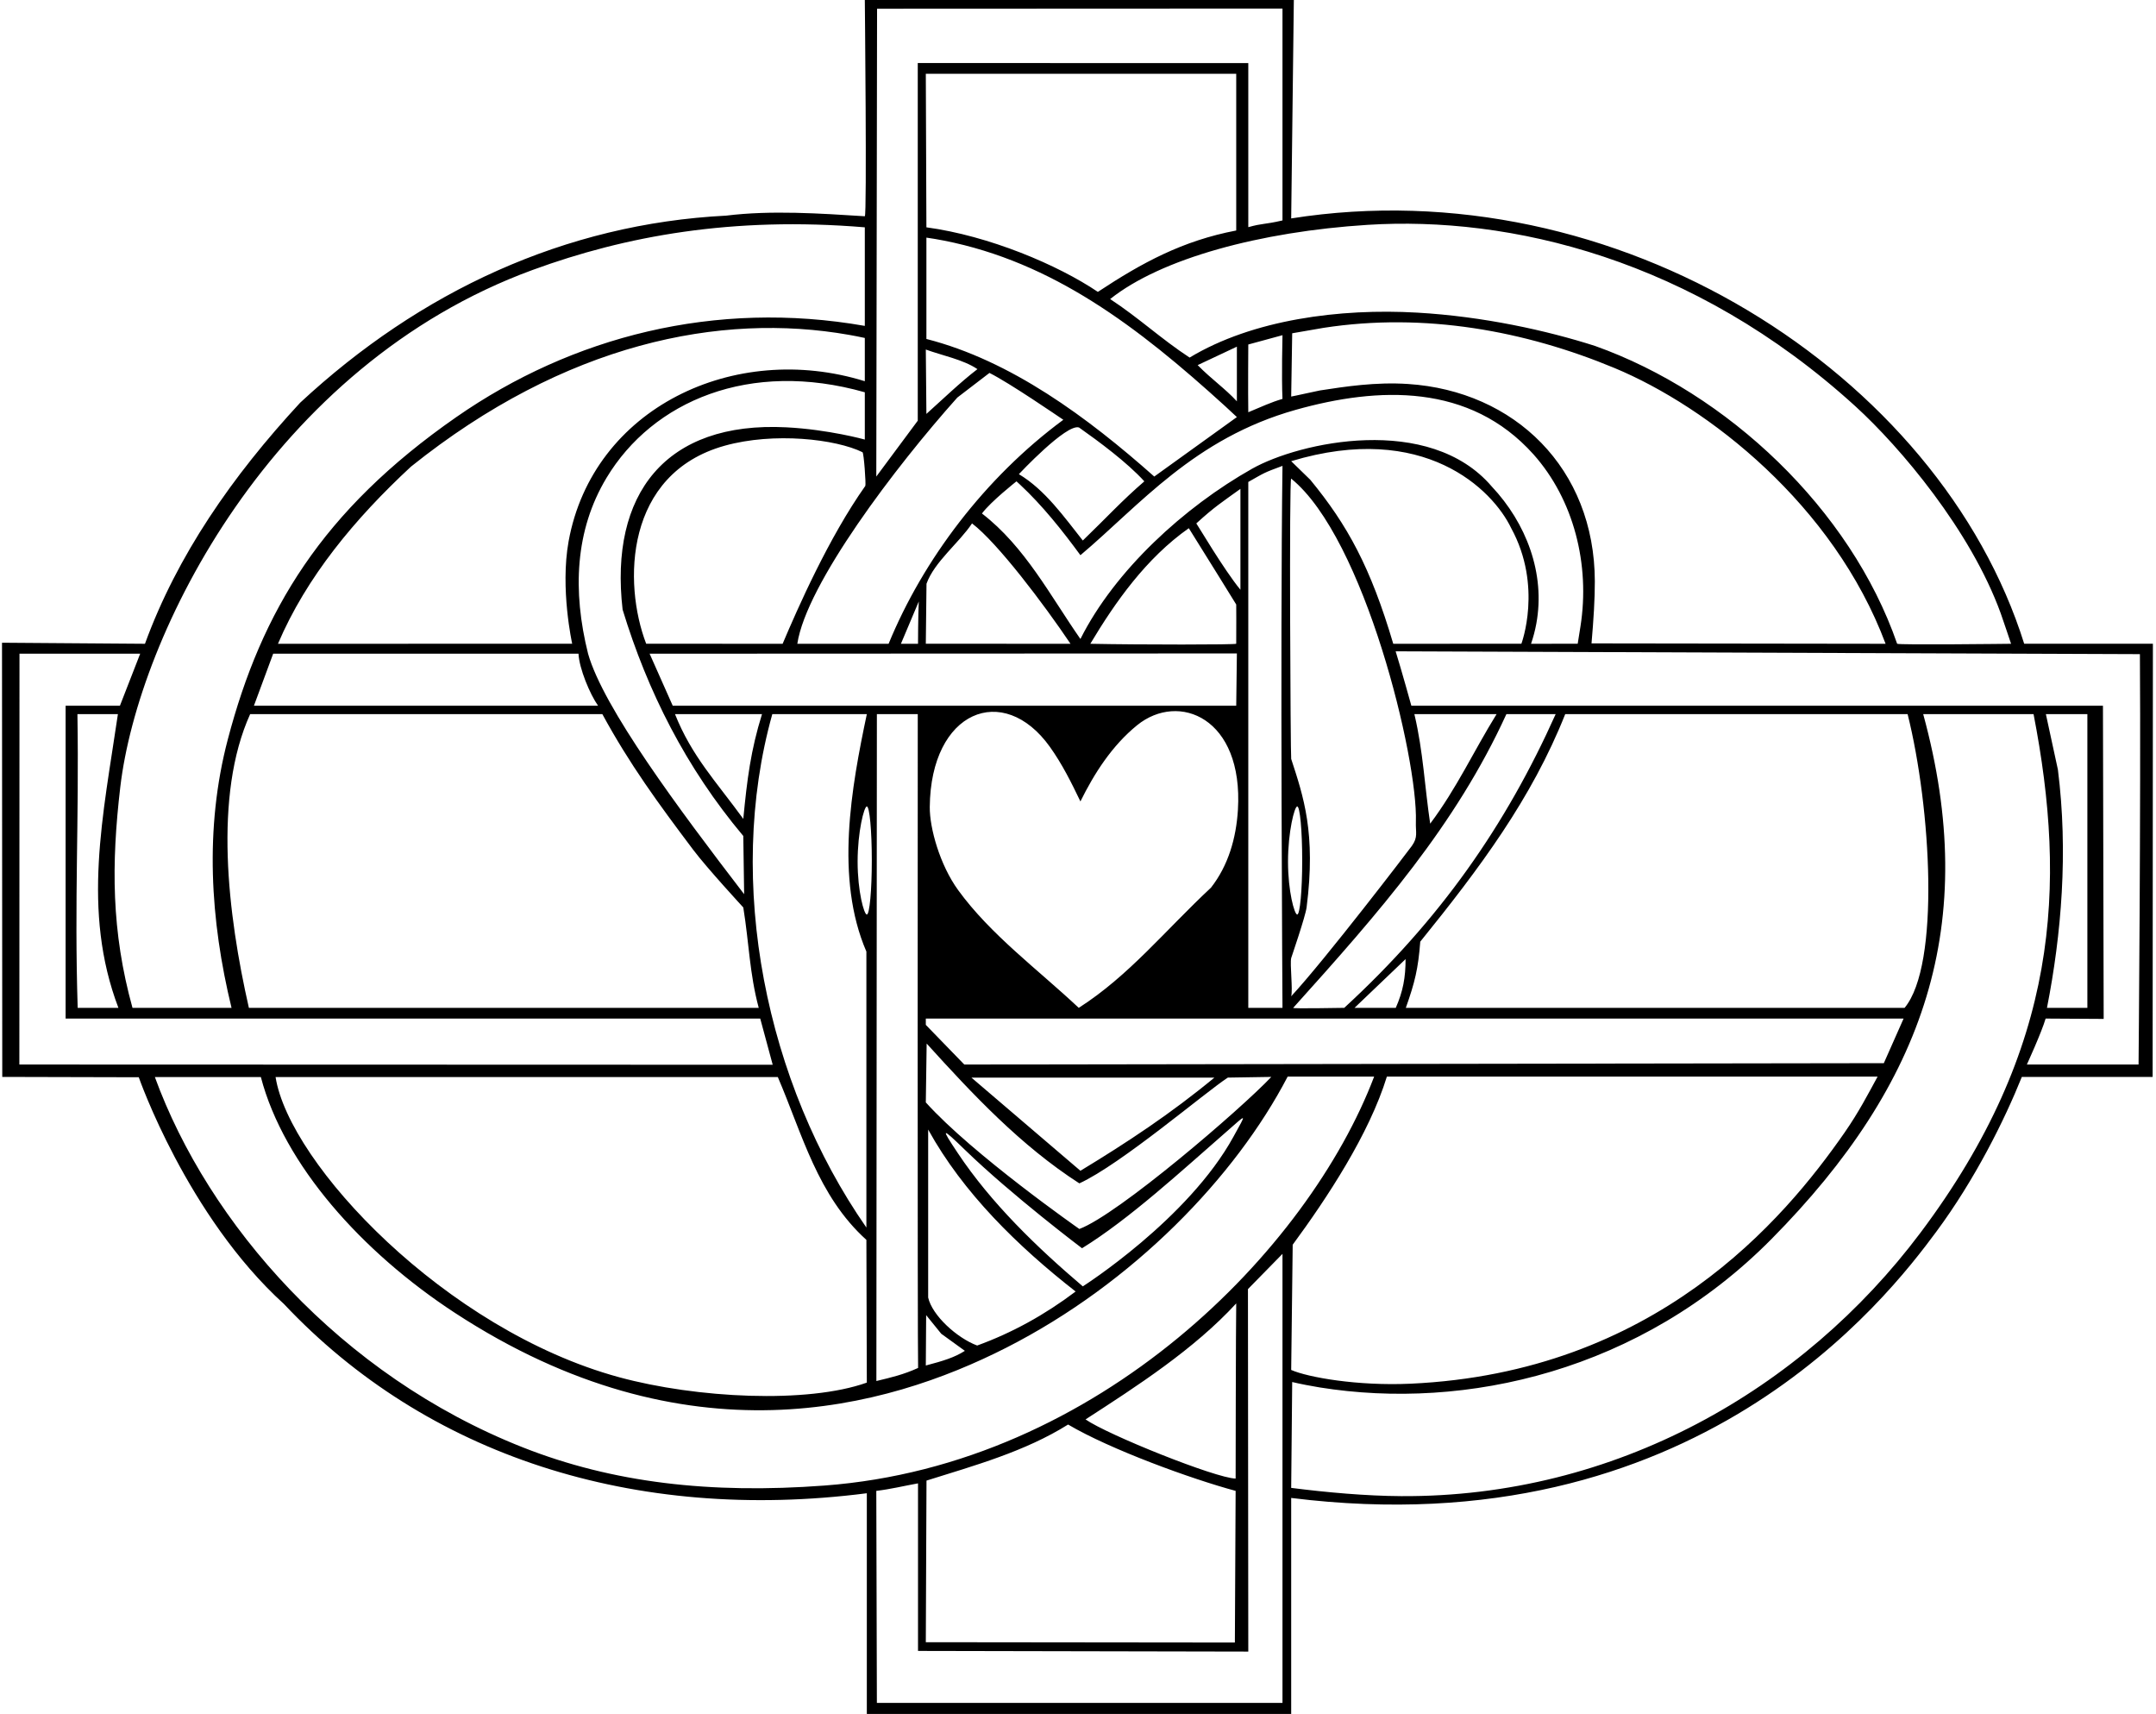 <?xml version="1.0" encoding="UTF-8"?>
<svg xmlns="http://www.w3.org/2000/svg" xmlns:xlink="http://www.w3.org/1999/xlink" width="536pt" height="426pt" viewBox="0 0 536 426" version="1.1">
<g id="surface1">
<path style=" stroke:none;fill-rule:nonzero;fill:rgb(0%,0%,0%);fill-opacity:1;" d="M 503.23 160 C 482.168 92.844 401.836 41.5 321 54.289 L 321.664 -0.332 L 215 -0.25 C 215 -0.25 215.547 53.785 215 53.75 C 203.863 53.051 191.719 52.215 180.539 53.594 C 140.422 55.633 104.379 72.461 74.629 100.086 C 57.715 118.363 44.031 138.082 36.039 160.012 L 0.5 159.75 L 0.562 267.664 L 34.5 267.75 C 34.5 267.75 46.5 302.25 70.605 324.121 C 105.992 361.711 157.566 378.562 215.5 371.145 L 215.5 426.168 L 321 426.168 C 321 426.168 321 389.23 321 372.312 C 421.336 384.832 469.145 322.66 481.352 306.18 C 491.02 293.125 498.332 278.398 502.645 267.664 L 535.164 267.664 L 535.23 160 Z M 339.977 55.887 C 375.156 53.656 420.828 64.145 461.27 100.984 C 472.395 111.121 489.926 131.82 497.406 152.469 C 497.879 153.766 499.969 160.012 499.969 160.012 C 499.969 160.012 471.766 160.348 471.645 160 C 460.062 126.535 429.418 97.672 396.523 85.977 C 384.594 82.156 368.77 78.648 352.324 77.703 C 333.129 76.598 311.422 79.422 295.75 88.875 C 288.609 84.199 283.137 79.008 275.992 74.332 C 288.66 64.23 313.336 57.574 339.977 55.887 Z M 350.035 95.438 C 342 94.91 334.426 96.082 328.16 97.043 C 327.539 97.141 321.664 98.469 321 98.562 L 321.25 82.836 C 321.938 82.699 328.164 81.617 329.078 81.48 C 354.203 77.613 379.164 82.227 401.379 91.469 C 424.645 101.148 455.824 125.438 468.773 160.012 L 395.664 159.914 C 396.18 153.941 396.496 148.914 396.488 144.5 C 396.434 116.398 376.531 97.168 350.035 95.438 Z M 370.855 120.91 C 355.312 102.738 323.051 109.867 311.285 116.5 C 294.441 126 277.184 141.73 268.602 158.82 C 261.121 148.113 254.828 135.871 244.121 127.629 C 246.328 124.652 252.703 119.637 252.703 119.637 C 252.98 119.887 253.258 120.137 253.531 120.395 C 259.145 125.609 264.145 131.918 268.602 137.996 C 283.336 125.586 296.84 108.969 322.133 101.863 C 342.703 96.086 365.379 95.238 381.227 112.922 C 391.254 124.16 395.34 140.32 392.922 155.668 C 392.68 157.203 392.23 160 392.23 160 L 380.629 160.012 C 381.199 158.355 381.633 156.688 381.941 155.02 C 384.25 142.508 379.406 129.988 370.855 120.91 Z M 239.73 264.586 L 230.164 254.73 L 230.164 253.164 L 473.25 253.164 L 468.336 264.25 Z M 466.789 267.586 C 464.375 272.016 462.117 276.398 458.617 281.445 C 443.438 303.312 411.43 341.145 350.664 343.918 C 337.52 344.516 325.234 342.352 321 340.5 L 321.375 309.375 C 329.953 297.719 340.398 281.879 344.789 267.586 Z M 228.25 340 C 224.648 341.641 221.625 342.355 217.875 343.25 L 218 177.5 L 228.164 177.5 C 228.164 177.5 228.078 335.07 228.25 340 Z M 167.25 175.414 L 161.5 162.477 L 307.5 162.414 L 307.336 175.414 Z M 154.785 151.512 C 160.988 171.828 170.512 190.781 184.789 207.781 L 185 222.25 C 168.699 201.012 150 175.914 146.199 162.477 C 142.312 146.918 142.945 131.805 150.785 118.77 C 162.281 99.66 186.414 89.379 215 97.5 L 215 109.25 C 215 109.25 205.992 106.75 195.504 106.211 C 165.418 104.664 151.48 122.777 154.785 151.512 Z M 167.812 177.5 L 189.438 177.5 C 186.633 186.512 185.727 193.758 184.789 203.531 C 177.988 194.184 171.977 187.953 167.812 177.5 Z M 141.363 134.52 C 139.211 146.328 142.25 160 142.25 160 L 69.105 160.012 C 76.16 143.438 88.23 128.902 102.172 115.98 C 140.496 85.277 179.066 77.586 211.047 83.223 C 212.379 83.457 213.695 83.715 215 84 L 215 94.75 C 182.598 84.695 147.402 101.402 141.363 134.52 Z M 143.82 162.477 C 143.988 166.133 146.648 172.527 148.688 175.414 L 63.125 175.414 L 67.914 162.477 Z M 149.75 177.5 C 156.52 189.938 163.602 199.621 172.352 211.234 C 175.801 215.812 184.789 225.547 184.789 225.547 C 186.234 234.473 186.328 241.914 188.625 250.5 L 61.875 250.5 C 56.594 227.258 53.027 197.73 62.188 177.5 Z M 192 177.5 L 215.5 177.5 C 211.66 195.688 207.535 218.328 215.391 236.512 L 215.391 305.105 C 190.398 269.234 180.27 219.32 192 177.5 Z M 215.391 308.168 L 215.5 343.645 C 200.758 348.914 173.164 347.547 153.895 342.301 C 110.715 330.547 71.91 289.246 68.512 267.707 L 193.375 267.707 C 199.41 281.73 203.234 297.203 215.391 308.168 Z M 213.211 214.164 C 213.211 206.746 214.816 200.441 215.5 200.441 C 216.184 200.441 216.738 206.453 216.738 213.875 C 216.738 221.297 216.184 227.309 215.5 227.309 C 214.816 227.309 213.211 221.586 213.211 214.164 Z M 223.977 160.012 L 228.414 149.5 C 228.246 152.984 228.227 160.012 228.227 160.012 Z M 230.164 160 L 230.336 145.086 C 232.289 139.645 238.426 134.938 241.656 130.094 C 248 134.914 259.504 150.152 266.137 160.012 Z M 307.336 150.25 C 307.336 150.25 307.379 156.688 307.336 160 C 307.328 160.258 283.562 160.266 271.062 160.012 C 277.27 149.641 284.922 138.762 295.547 131.281 C 299.555 137.652 307.336 150.25 307.336 150.25 Z M 297.414 130.094 C 302 125.914 303.664 124.914 308.379 121.508 L 308.379 146.582 C 304.234 141.543 297.648 130.328 297.414 130.094 Z M 307.758 201.277 C 307.324 208.371 305.348 215.133 301.07 220.617 C 289.68 231.242 280.684 242.512 268.188 250.5 C 257.969 240.91 246.258 232.324 238.211 221.246 C 233.66 214.98 231.102 205.844 231.148 200.582 C 231.355 176.656 249.414 169.414 261.012 185.629 C 264.09 189.938 266.367 194.543 268.602 199.195 C 272 192.312 276.422 185.344 282.711 180.242 C 293.055 171.879 309.145 178.398 307.758 201.277 Z M 230.75 322.5 L 230.75 280.75 C 239.422 296.477 253.047 309.781 267.41 321.004 C 259.762 326.781 251.602 331.285 242.93 334.43 C 237.859 332.531 231.742 326.934 230.75 322.5 Z M 239.875 335.75 C 237.27 337.414 234.5 338.25 230.164 339.395 L 230.25 326.875 L 234 331.5 Z M 238.125 286.613 C 233.816 280.148 234.016 280.102 239.844 285.746 C 251.574 297.109 269 310.25 269 310.25 C 280.746 303.016 293.914 290.871 304.664 281.5 C 310.125 276.742 310.016 276.387 306.664 282.5 C 295.402 303.055 269.195 319.727 269.195 319.727 C 257.77 310.016 246.406 299.047 238.125 286.613 Z M 268.336 305.461 C 268.336 305.461 241.809 286.945 230.164 274 L 230.375 259.375 C 241.852 272.039 253.797 284.773 268.336 294.125 C 278.715 289.371 299.688 271.434 305.25 267.836 L 316.062 267.664 C 308.359 275.805 277.938 301.887 268.336 305.461 Z M 241.5 267.836 L 301.914 267.836 C 291.121 276.758 280.242 283.941 268.602 290.996 Z M 318.836 250.5 L 310.336 250.5 L 310.336 119.789 C 314.562 117.406 314.012 117.582 318.836 115.789 C 318.238 159.566 318.836 250.5 318.836 250.5 Z M 336.75 250.5 L 349.438 238.383 C 349.438 242.957 348.812 246.375 347 250.5 Z M 349.5 250.5 C 351.746 244.164 352.578 240.762 353.09 234.047 C 367.879 215.77 380.793 198.496 389.125 177.5 L 474.25 177.5 C 480.059 200.727 482.387 239.812 473.5 250.5 Z M 334.188 250.5 C 333.52 250.5 321.277 250.746 321.5 250.5 C 343.023 226.602 361.879 205.098 374.5 177.5 L 386.75 177.5 C 374.367 205.133 358.012 228.602 334.188 250.5 Z M 355.555 204.723 C 354.172 195.371 353.809 186.816 351.684 177.75 C 351.664 177.668 351.645 177.586 351.625 177.5 L 372.062 177.5 C 366.367 186.68 362.188 195.883 355.555 204.723 Z M 352 204.25 C 351.91 206.953 352.578 208.02 351 210.25 C 350.262 211.289 329.586 238.359 321 247.625 C 321.445 245.996 320.656 239.676 321 238.125 C 321.047 237.926 324.531 227.855 324.836 225.5 C 327.191 207.051 324.043 197.969 321 188.625 C 320.836 188.121 320.461 118.523 321 118.961 C 339.25 133.75 352.52 188.59 352 204.25 Z M 320.211 214.164 C 320.211 206.746 321.816 200.441 322.5 200.441 C 323.184 200.441 323.738 206.453 323.738 213.875 C 323.738 221.297 323.184 227.309 322.5 227.309 C 321.816 227.309 320.211 221.586 320.211 214.164 Z M 325.75 119.25 L 321 114.625 C 354 104.664 371.09 121.648 375.699 131.281 C 383.594 145.727 378.23 160 378.23 160 L 346.375 160.012 C 340.75 141 335 130.5 325.75 119.25 Z M 230.312 84.25 L 230.312 59.062 C 231.734 59.262 233.188 59.508 234.676 59.801 C 261.758 65.145 282.895 81.219 304.555 100.926 C 305.66 101.934 306.648 102.855 307.5 103.664 L 286.961 118.445 C 270.387 103.742 251.309 89.605 230.312 84.25 Z M 243 91.75 C 238.75 95 234.391 99.223 230.312 102.875 L 230.164 86.875 C 234.078 88.32 239.516 89.371 243 91.75 Z M 230.164 18.332 L 307.336 18.332 L 307.336 57.289 C 293.988 59.84 284 65.25 272.938 72.547 C 262.973 65.828 245.867 58.602 230.312 56.5 Z M 297.75 90.75 L 307.5 86.164 L 307.5 99.75 C 304.523 96.52 301.289 94.355 297.75 90.75 Z M 268.25 106.25 C 273.18 109.734 280.16 114.879 284.492 119.637 C 278.969 124.395 275 128.75 269.195 134.344 C 264.605 128.562 259.844 121.762 253.301 117.852 C 253.301 117.852 265.105 105.23 268.25 106.25 Z M 318.836 99.145 C 315.914 100 313.664 101.086 310.336 102.461 C 310.246 97.527 310.336 85.625 310.336 85.625 L 318.836 83.312 C 318.836 83.312 318.578 93.879 318.836 99.145 Z M 218.047 2.168 L 318.836 2.125 L 318.836 54.789 C 314.246 55.855 313.988 55.438 310.336 56.461 L 310.336 15.68 L 228.164 15.668 L 228.164 104.562 L 217.855 118.445 Z M 238 98.812 L 245.988 92.691 C 251.09 95.242 263.074 103.488 264.352 104.336 C 244.887 118.703 229.5 139.102 220.914 160.012 L 198.219 160.012 C 200.473 145.18 222.633 115.984 238 98.812 Z M 215.125 120.77 C 205.996 133.68 198.309 151.191 194.566 160.012 C 194.312 160 160.645 160 160.645 160 C 154.855 144.895 155.348 117.738 180.121 110.793 C 192.43 107.344 207.832 109.145 214.426 112.398 C 214.77 112.566 215.324 120.488 215.125 120.77 Z M 132.438 67.086 C 155.461 58.66 182.117 53.762 215 56.5 L 215 81 C 177.805 74.461 142.23 83.652 113.441 103.668 C 80.012 126.914 65.02 151.879 56.633 183.785 C 50.805 205.941 52.273 228.773 57.562 250.5 L 32.938 250.5 C 27.664 231.484 27.672 214.699 29.898 195.68 C 34.324 157.816 67.52 90.84 132.438 67.086 Z M 19.25 177.5 L 29.312 177.5 C 25.656 202.488 20.258 226.359 29.438 250.5 L 19.312 250.5 C 18.465 223.129 19.676 204.785 19.25 177.5 Z M 4.812 264.586 L 4.844 162.477 L 34.852 162.477 L 29.812 175.414 L 16.312 175.414 L 16.312 253.164 L 189 253.164 L 192.102 264.645 Z M 318.836 423.25 L 218 423.25 L 217.855 370.555 C 221.426 370.133 224.664 369.332 228.227 368.688 L 228.227 410.336 L 310.336 410.5 L 310.25 320.406 L 318.836 311.645 Z M 307.188 370.555 L 307 408.25 L 230.164 408.168 L 230.336 368 C 242.234 364.262 254.828 360.781 265.539 354.066 C 276 360.25 296.141 367.582 307.188 370.555 Z M 269.875 352.793 C 282.625 344.547 296.879 335.348 307.336 323.961 C 307.238 328.898 307.188 367.496 307.188 367.496 C 302.262 367.41 275.375 356.625 269.875 352.793 Z M 204.996 369.23 C 176.586 371.363 152.266 368.535 130 359.75 C 84.598 341.836 51.777 304.086 38.504 267.707 L 64.855 267.707 C 70.559 289.527 90.043 311.23 113 326.25 C 170.727 364.016 220.277 350.164 250.121 334.996 C 281.73 318.926 307.152 292.508 320.125 267.586 L 341.625 267.586 C 325.336 310.5 273.266 364.109 204.996 369.23 Z M 477.434 306.41 C 448.113 345.469 401.602 372.172 348.332 371.863 C 339.617 371.812 329.965 370.953 321 369.812 L 321.25 343.5 C 323.27 343.984 325.973 344.504 328.066 344.84 C 364.395 350.68 407.914 340.797 440.391 307.977 C 478.609 269.344 492.332 229.473 478.125 177.5 L 505.562 177.5 C 513.828 220.16 511.926 260.461 477.434 306.41 Z M 511.613 191.293 L 508.625 177.5 L 518.938 177.5 L 518.938 250.5 L 508.895 250.5 C 512.492 232.238 514.199 211.785 511.613 191.293 Z M 531.664 264.586 L 503.895 264.586 C 503.895 264.586 507.543 256.648 508.562 253.164 L 522.992 253.25 L 522.812 175.414 L 350.875 175.414 C 350.875 175.414 348.5 166.812 346.969 161.883 L 532 162.586 C 532.254 198.965 531.664 264.586 531.664 264.586 "/>
</g>
</svg>

